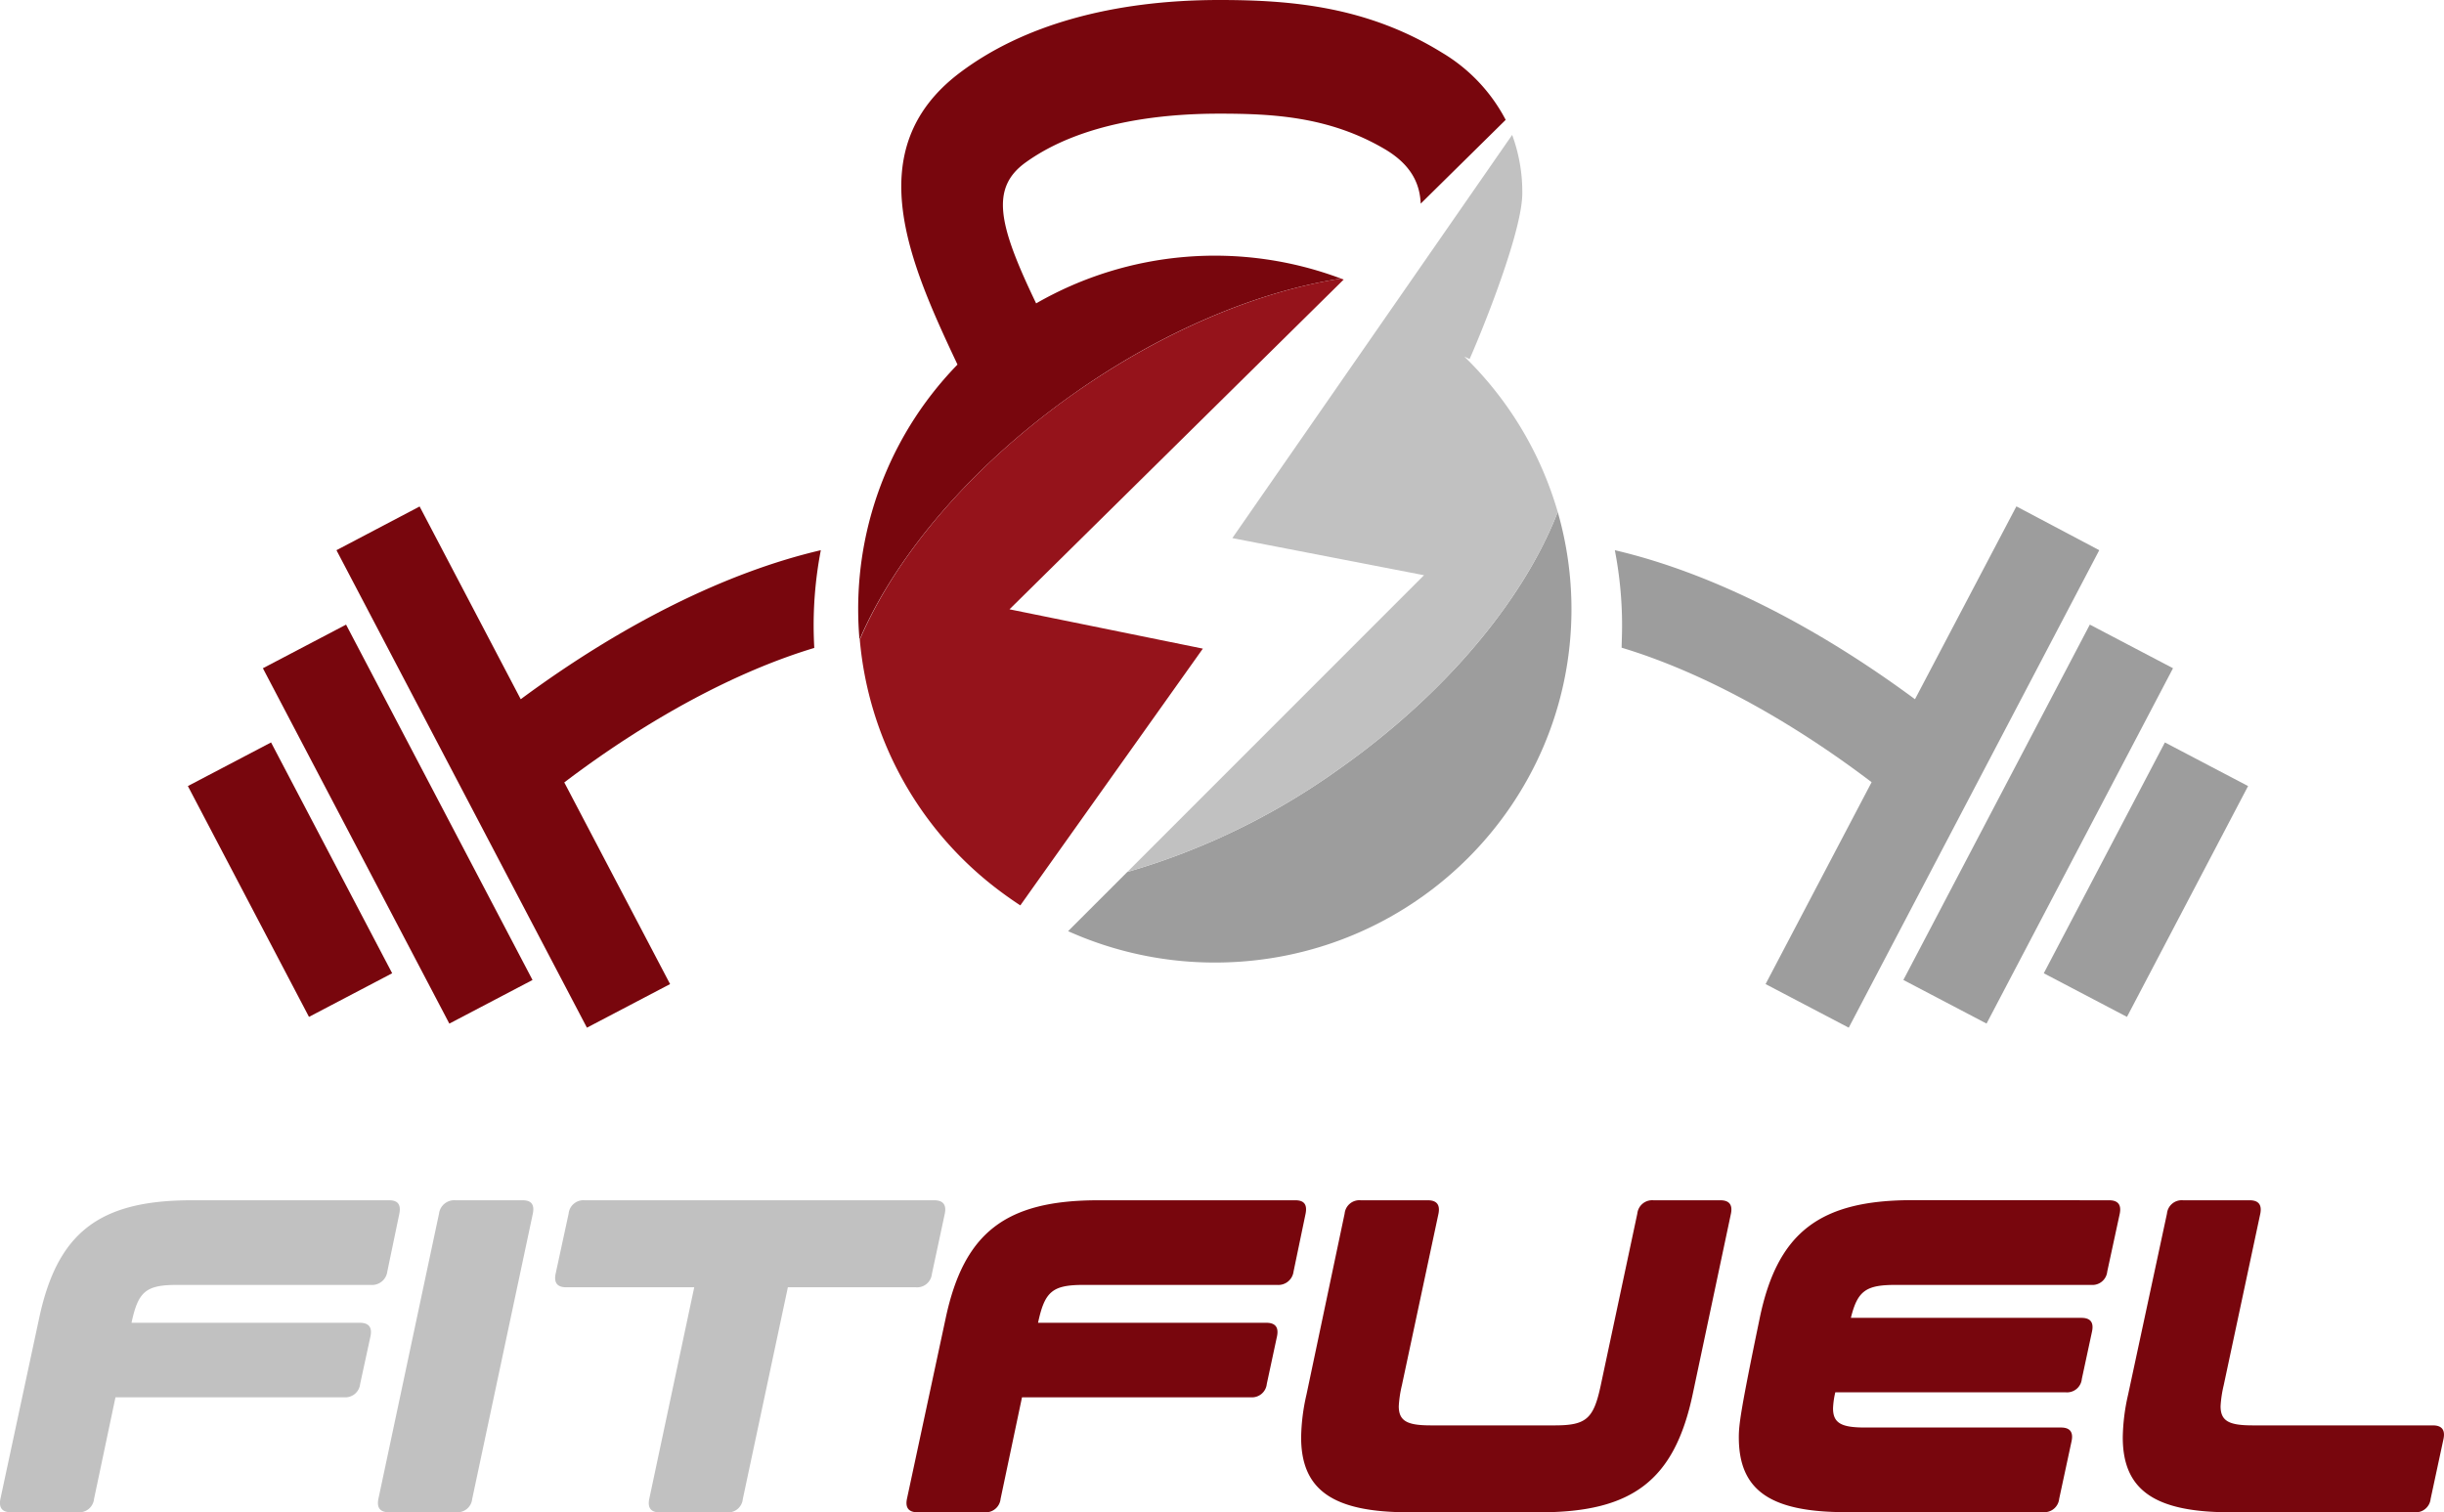 <svg id="Fit_fuel" data-name="Fit fuel" xmlns="http://www.w3.org/2000/svg" viewBox="0 0 422.03 261.2"><defs><style>.cls-1{fill:#78060d;}.cls-2{fill:#9d9d9d;}.cls-3{fill:#95131b;}.cls-4{fill:#c1c1c1;}</style></defs><title>logo-dark</title><g id="Layer_2_copy_2" data-name="Layer 2 copy 2"><path class="cls-1" d="M233.28,173.93c15.45-10.89,31.79-17.62,46.08-19.85a61.93,61.93,0,0,0-52.63,4.29c-6.46-13.45-8-19.87-1.83-24.33,9.71-7,23.54-8.44,33.42-8.44,9.18,0,18.93.47,28.5,6.06,5.16,3,6.18,6.59,6.32,9.48l14.67-14.47a29.25,29.25,0,0,0-11-11.61c-12.94-8-26.11-9.09-38.42-9.09-18.51,0-34,4.36-44.9,12.61-17.42,13.22-8.59,32.85-.34,50.36A60.53,60.53,0,0,0,196,211.17c0,1.78.08,3.54.23,5.28C202.46,202,215.45,186.49,233.28,173.93Z" transform="translate(-47.81 -105.97)"/><path class="cls-2" d="M279,238.82a120.27,120.27,0,0,1-36.53,17.76L232.25,266.8a61.79,61.79,0,0,0,25.35,5.42c34,0,61.57-27.33,61.57-61.05a60.67,60.67,0,0,0-2.37-16.77C311,209.37,297.61,225.71,279,238.82Z" transform="translate(-47.81 -105.97)"/><path class="cls-3" d="M279.84,154.25l-.48-.17c-14.29,2.23-30.63,9-46.08,19.85-17.83,12.56-30.82,28.08-37,42.52a60.82,60.82,0,0,0,23.63,43q2,1.53,4.09,2.9l2.07-2.92L255.52,218l-33.39-6.79Z" transform="translate(-47.81 -105.97)"/><path class="cls-4" d="M300.67,167.56l.91.42c.65-1.44,2.64-6.15,4.59-11.49,2.28-6.25,4.51-13.36,4.51-17.13a28.5,28.5,0,0,0-1.75-10.09l-16.7,24.07-31.62,45.57,33.1,6.41-51.24,51.26A120.27,120.27,0,0,0,279,238.82c18.61-13.11,32-29.45,37.8-44.42A61.08,61.08,0,0,0,300.67,167.56Z" transform="translate(-47.81 -105.97)"/></g><g id="Layer_5_copy_2" data-name="Layer 5 copy 2"><path class="cls-4" d="M115,313.28c1.54,0,2.07.77,1.77,2.31l-2.08,10a2.65,2.65,0,0,1-2.85,2.31H78.37c-5.39,0-6.7,1.15-7.85,6.54h39.42c1.54,0,2.16.77,1.85,2.31L110,345a2.57,2.57,0,0,1-2.77,2.31H67.75l-3.7,17.55a2.57,2.57,0,0,1-2.77,2.31H49.73c-1.54,0-2.16-.77-1.85-2.31l6.7-31.26c3.16-14.78,10.4-20.32,26.33-20.32Z" transform="translate(-47.81 -105.97)"/><path class="cls-4" d="M138.05,313.28c1.54,0,2.08.77,1.77,2.31l-10.47,49.27a2.57,2.57,0,0,1-2.77,2.31H115c-1.54,0-2.16-.77-1.85-2.31l10.47-49.27a2.65,2.65,0,0,1,2.85-2.31Z" transform="translate(-47.81 -105.97)"/><path class="cls-4" d="M209.12,313.28c1.54,0,2.15.77,1.84,2.31L208.73,326a2.57,2.57,0,0,1-2.77,2.31h-22.1l-7.78,36.57a2.56,2.56,0,0,1-2.77,2.31H161.76c-1.54,0-2.15-.77-1.84-2.31l7.77-36.57h-22.1c-1.54,0-2.15-.77-1.84-2.31L146,315.59a2.57,2.57,0,0,1,2.77-2.31Z" transform="translate(-47.81 -105.97)"/><path class="cls-1" d="M271.49,313.28c1.54,0,2.07.77,1.77,2.31l-2.08,10a2.65,2.65,0,0,1-2.85,2.31H234.91c-5.39,0-6.7,1.15-7.85,6.54h39.42c1.54,0,2.16.77,1.85,2.31L266.56,345a2.57,2.57,0,0,1-2.77,2.31h-39.5l-3.7,17.55a2.57,2.57,0,0,1-2.77,2.31H206.27c-1.54,0-2.16-.77-1.85-2.31l6.7-31.26c3.16-14.78,10.4-20.32,26.33-20.32Z" transform="translate(-47.81 -105.97)"/><path class="cls-1" d="M294.36,313.28c1.54,0,2.15.77,1.85,2.31l-6.32,29.64a20.29,20.29,0,0,0-.54,3.62c0,2.62,1.54,3.31,5.55,3.31h21.4c5.47,0,6.7-1.16,7.93-6.93l6.31-29.64a2.58,2.58,0,0,1,2.78-2.31h11.55c1.54,0,2.15.77,1.84,2.31l-6.62,31.26c-3.15,14.78-10.39,20.32-26.33,20.32H291.12c-12.93,0-18.63-3.69-18.63-12.93a34.82,34.82,0,0,1,.92-7.39L280,315.59a2.56,2.56,0,0,1,2.77-2.31Z" transform="translate(-47.81 -105.97)"/><path class="cls-1" d="M412,313.28c1.54,0,2.16.77,1.85,2.31l-2.16,10a2.57,2.57,0,0,1-2.77,2.31h-33.8c-5.08,0-6.55,1-7.7,5.69h39.81c1.54,0,2.15.77,1.84,2.31l-1.77,8.24a2.56,2.56,0,0,1-2.77,2.31h-39.8a14.09,14.09,0,0,0-.39,2.77c0,2.62,1.54,3.31,5.54,3.31H403.7c1.53,0,2.15.77,1.84,2.31l-2.15,10a2.57,2.57,0,0,1-2.77,2.31h-34c-12.93,0-18.55-3.62-18.55-12.93,0-2.16.3-4.62,3.62-20.64,3.08-14.78,10.39-20.32,26.33-20.32Z" transform="translate(-47.81 -105.97)"/><path class="cls-1" d="M436.27,313.28c1.54,0,2.15.77,1.85,2.31l-6.32,29.64a20.29,20.29,0,0,0-.54,3.62c0,2.62,1.54,3.31,5.55,3.31h31.1c1.54,0,2.16.77,1.85,2.31l-2.23,10.39a2.58,2.58,0,0,1-2.77,2.31H433c-12.93,0-18.63-3.69-18.63-12.93a34.82,34.82,0,0,1,.92-7.39L422,315.59a2.56,2.56,0,0,1,2.77-2.31Z" transform="translate(-47.81 -105.97)"/></g><g id="Layer_3_copy" data-name="Layer 3 copy"><g id="Right"><path class="cls-2" d="M327.91,214a68.39,68.39,0,0,0-1.25-13c16.22,3.79,34.18,12.69,51.83,25.74L396,193.43,410.31,201l-43.26,82.47-14.36-7.53L371,241.07c-14.62-11.1-29.72-19.18-43.17-23.23C327.86,216.55,327.91,215.25,327.91,214Z" transform="translate(-47.81 -105.97)"/><rect class="cls-2" x="391.64" y="213.67" width="16.22" height="69.31" transform="translate(590.6 547.94) rotate(-152.32)"/><rect class="cls-2" x="410.23" y="235.41" width="16.22" height="45.02" transform="translate(621.21 574.67) rotate(-152.32)"/></g><g id="Left"><path class="cls-1" d="M188.31,214a68.39,68.39,0,0,1,1.24-13c-16.22,3.79-34.18,12.69-51.82,25.74l-17.46-33.29L105.91,201l43.25,82.47,14.36-7.53-18.27-34.83c14.63-11.1,29.73-19.18,43.17-23.23C188.35,216.55,188.31,215.25,188.31,214Z" transform="translate(-47.81 -105.97)"/><rect class="cls-1" x="108.36" y="213.67" width="16.22" height="69.31" transform="translate(-149.82 -23.46) rotate(-27.68)"/><rect class="cls-1" x="89.77" y="235.41" width="16.22" height="45.02" transform="translate(-156.41 -31) rotate(-27.68)"/></g></g></svg>